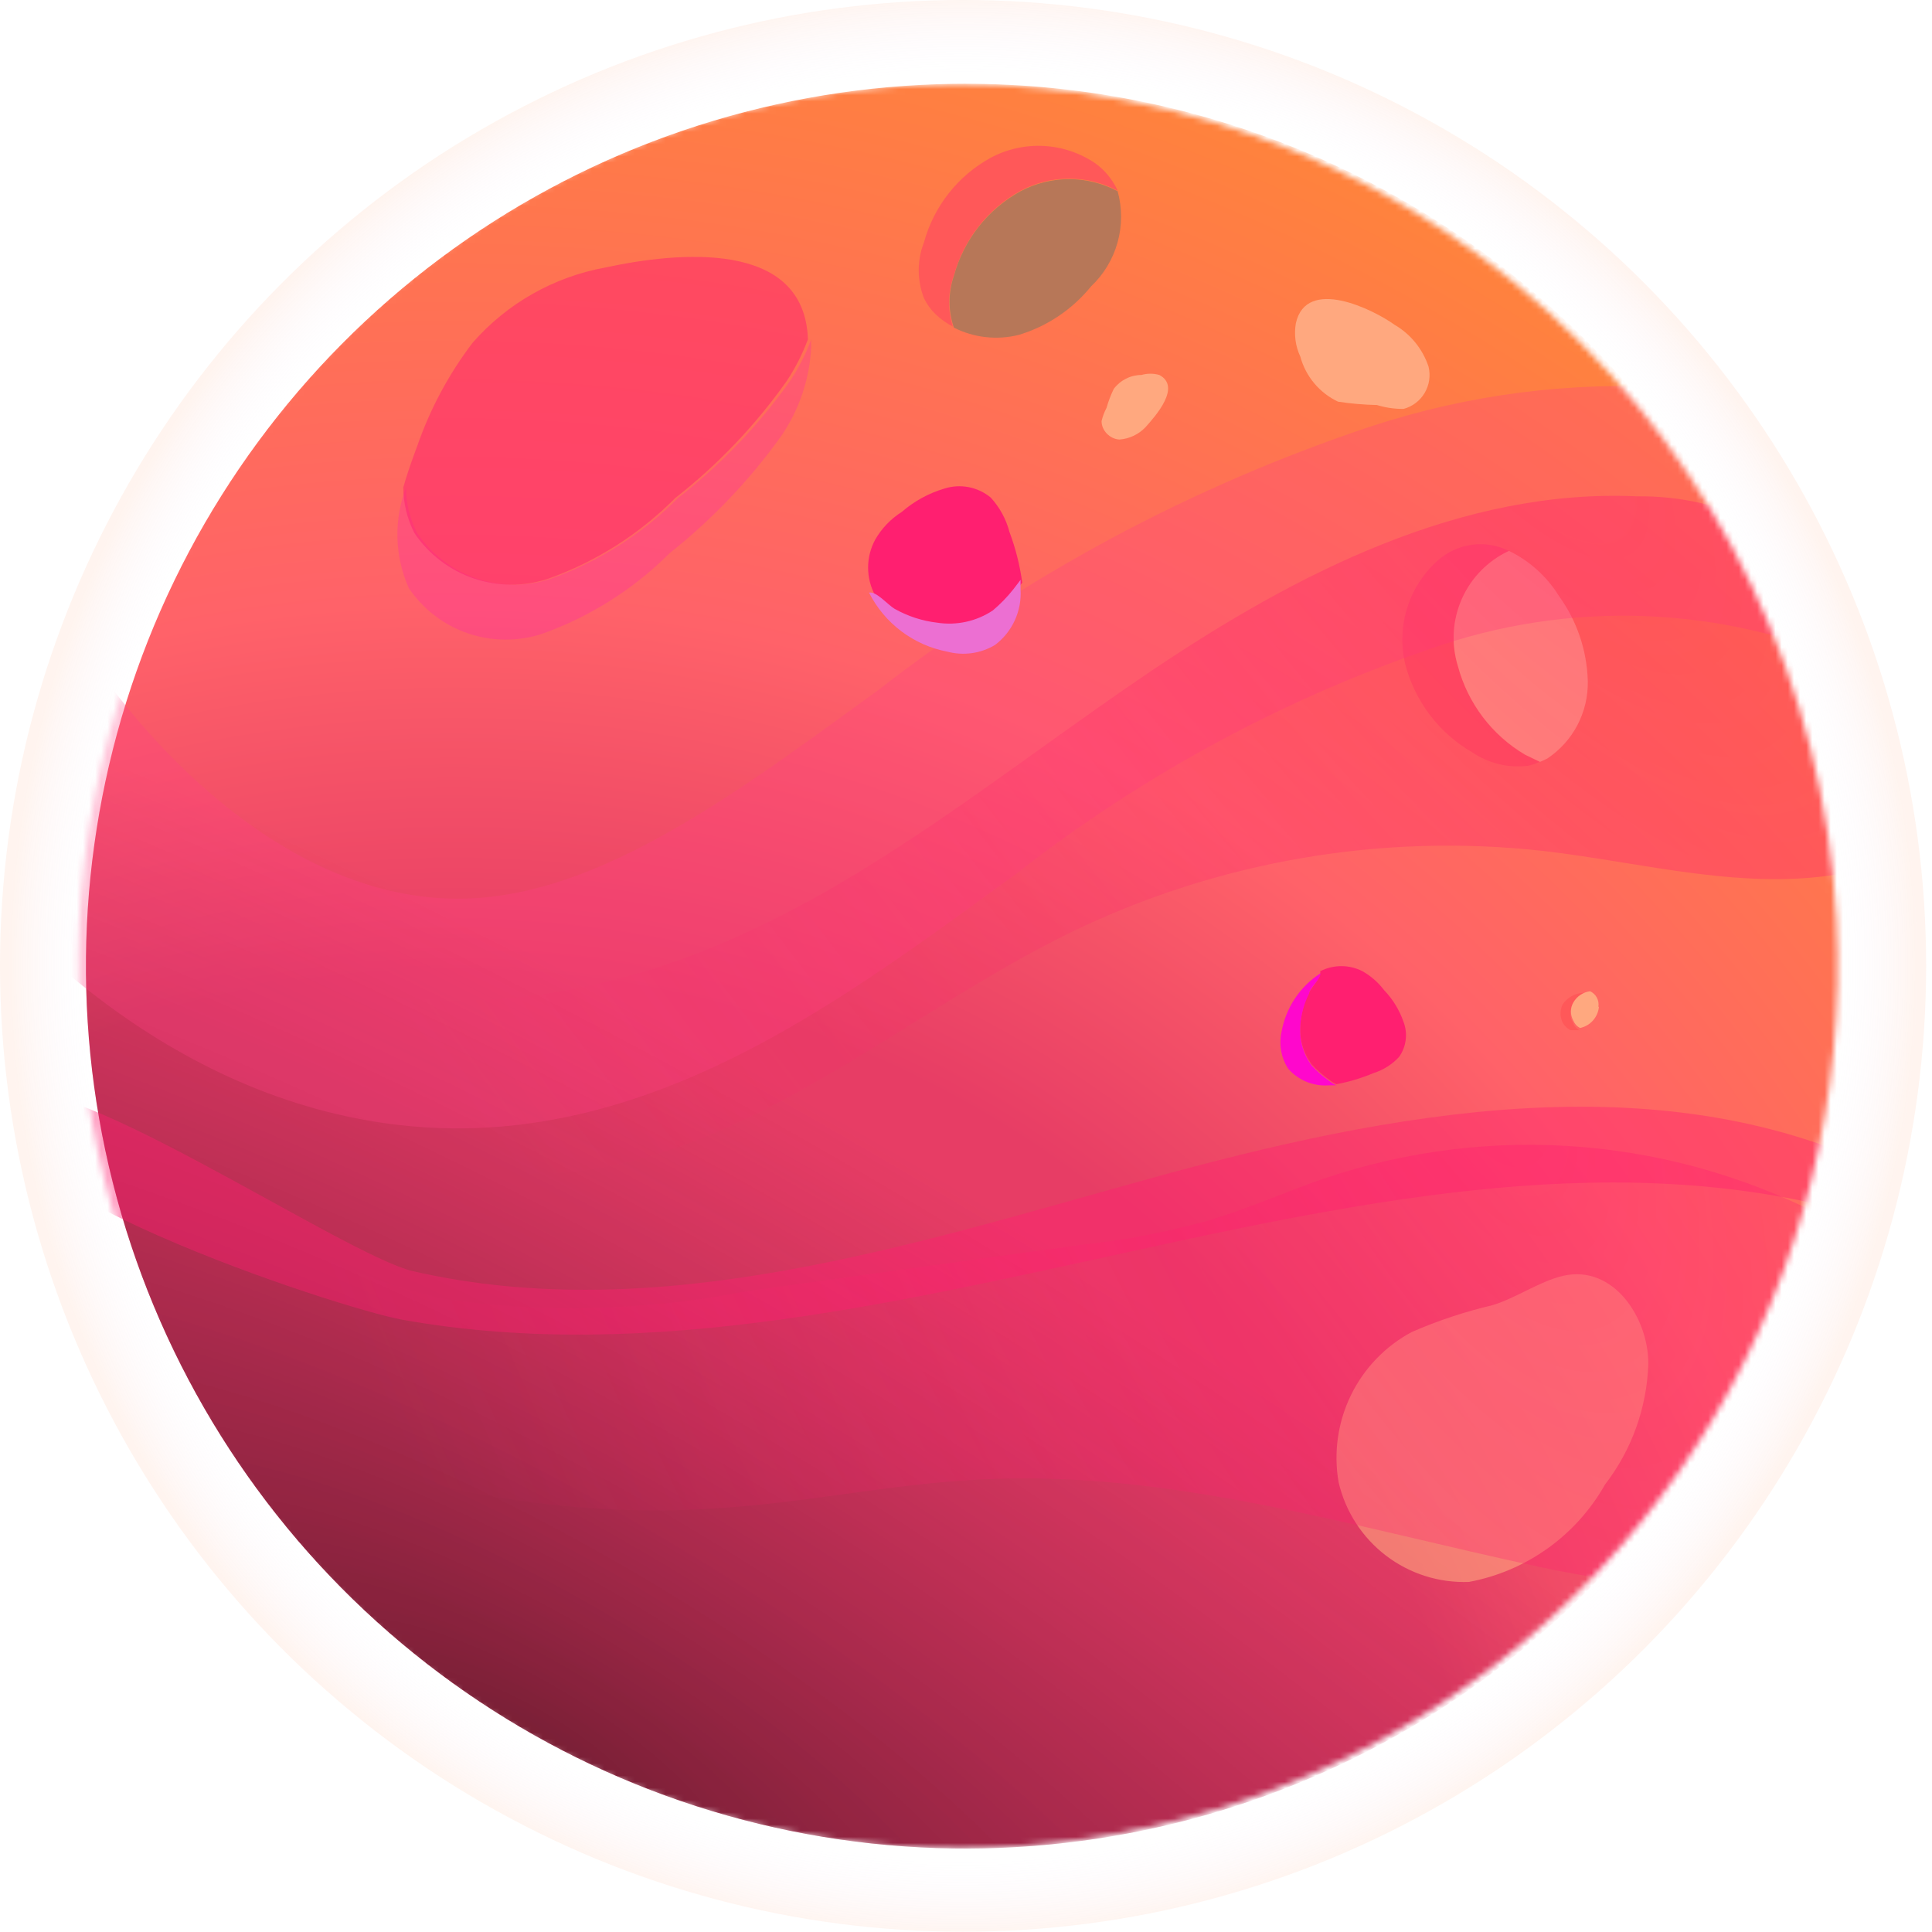 <svg width="315" height="315" viewBox="0 0 315 315" fill="none" xmlns="http://www.w3.org/2000/svg">
<g style="mix-blend-mode:screen">
<ellipse cx="157.023" cy="157.478" rx="157.023" ry="157.478" fill="url(#paint0_radial_306_332)" fill-opacity="0.2"/>
</g>
<mask id="mask0_306_332" style="mask-type:alpha" maskUnits="userSpaceOnUse" x="12" y="13" width="288" height="289">
<path d="M299.432 149.997C300.917 178.42 293.962 206.645 279.45 231.103C264.937 255.561 243.518 275.151 217.901 287.397C192.285 299.642 163.623 303.992 135.541 299.896C107.46 295.799 81.22 283.441 60.143 264.384C39.066 245.328 24.098 220.429 17.132 192.839C10.167 165.248 11.517 136.205 21.012 109.384C30.507 82.563 47.721 59.17 70.475 42.163C93.228 25.156 120.5 15.301 148.84 13.843C186.806 11.891 223.992 25.134 252.229 50.663C280.466 76.193 297.443 111.921 299.432 149.997V149.997Z" fill="url(#paint1_radial_306_332)"/>
</mask>
<g mask="url(#mask0_306_332)">
<path d="M300.697 149.997C302.181 178.42 295.227 206.645 280.714 231.103C266.202 255.561 244.783 275.151 219.166 287.397C193.55 299.642 164.888 303.992 136.806 299.896C108.724 295.799 82.485 283.441 61.408 264.384C40.33 245.328 25.363 220.429 18.397 192.839C11.432 165.248 12.782 136.205 22.277 109.384C31.772 82.563 48.985 59.17 71.739 42.163C94.493 25.156 121.765 15.301 150.105 13.843C188.071 11.891 225.257 25.134 253.494 50.663C281.73 76.193 298.708 111.921 300.697 149.997V149.997Z" fill="url(#paint2_radial_306_332)"/>
<path d="M300.697 149.997C302.181 178.42 295.227 206.645 280.714 231.103C266.202 255.561 244.783 275.151 219.166 287.397C193.55 299.642 164.888 303.992 136.806 299.896C108.724 295.799 82.485 283.441 61.408 264.384C40.33 245.328 25.363 220.429 18.397 192.839C11.432 165.248 12.782 136.205 22.277 109.384C31.772 82.563 48.985 59.17 71.739 42.163C94.493 25.156 121.765 15.301 150.105 13.843C188.071 11.891 225.257 25.134 253.494 50.663C281.73 76.193 298.708 111.921 300.697 149.997V149.997Z" fill="url(#paint3_radial_306_332)" fill-opacity="0.5"/>
<g style="mix-blend-mode:overlay">
<g style="mix-blend-mode:overlay">
<path d="M237.704 108.607C236.588 104.995 236.816 101.099 238.347 97.644C239.878 94.188 242.608 91.407 246.029 89.818C244.163 88.895 242.066 88.549 240.004 88.823C237.941 89.098 236.007 89.981 234.446 91.361C232.117 93.428 230.391 96.089 229.45 99.062C228.51 102.035 228.39 105.209 229.106 108.244C229.883 111.259 231.251 114.089 233.131 116.567C235.012 119.045 237.367 121.122 240.057 122.676C242.714 124.472 245.927 125.245 249.107 124.855C249.765 124.726 250.404 124.513 251.007 124.22L248.563 123.04C243.203 119.836 239.306 114.656 237.704 108.607Z" fill="#FF5859"/>
</g>
<g style="mix-blend-mode:overlay">
<path d="M258.881 111.058C258.746 106.058 257.105 101.217 254.175 97.17C252.207 93.997 249.382 91.448 246.03 89.818C242.608 91.407 239.879 94.188 238.347 97.643C236.816 101.099 236.588 104.995 237.704 108.607C239.328 114.671 243.26 119.853 248.654 123.039L251.098 124.219L252.275 123.675C254.346 122.3 256.037 120.422 257.192 118.217C258.347 116.011 258.928 113.548 258.881 111.058V111.058Z" fill="#FFA87F"/>
</g>
</g>
<path opacity="0.59" d="M230.197 217.166C225.884 219.467 222.406 223.076 220.261 227.477C218.115 231.879 217.412 236.848 218.251 241.674C219.362 246.439 222.092 250.667 225.973 253.632C229.855 256.597 234.644 258.113 239.519 257.922C244.145 257.054 248.527 255.182 252.357 252.439C256.187 249.695 259.373 246.145 261.692 242.037C266.054 236.381 268.524 229.488 268.75 222.34C268.75 214.806 263.049 206.183 254.904 207.999C251.013 208.906 247.212 211.629 243.32 212.809C238.824 213.863 234.432 215.322 230.197 217.166V217.166Z" fill="#FFA87F"/>
<g style="mix-blend-mode:overlay" opacity="0.4">
<path d="M67.386 207.273C107.116 216.35 148.022 203.098 187.299 192.205C226.576 181.313 269.926 173.053 306.759 190.662C310.832 192.568 315.085 198.196 311.375 200.738C233.364 172.508 147.298 229.784 65.577 215.17C55.441 213.354 -8.543 192.478 0.96 179.407C6.661 171.056 55.893 204.641 67.386 207.273Z" fill="#FF1F70"/>
</g>
<g style="mix-blend-mode:overlay" opacity="0.6">
<path d="M116.433 245.941C130.913 245.124 145.212 241.947 159.783 241.221C190.643 239.587 220.779 249.027 251.006 255.472C266.482 258.83 284.672 260.736 296.256 249.844C304.182 240.153 308.274 227.875 307.75 215.352C308.182 212.297 307.871 209.183 306.845 206.275C304.992 203.228 302.285 200.797 299.062 199.285C286.402 192.418 272.465 188.245 258.123 187.027C243.781 185.808 229.342 187.571 215.711 192.205C209.467 194.384 203.404 197.107 196.978 199.013C190.072 200.928 183.018 202.264 175.891 203.007L121.591 210.541C105.636 213.664 89.278 214.124 73.174 211.903C52.63 207.909 34.892 194.293 14.349 190.663C-1.941 187.849 1.679 197.561 9.733 207.546C32.81 236.864 80.776 248.392 116.433 245.941Z" fill="url(#paint4_radial_306_332)"/>
</g>
<g style="mix-blend-mode:overlay" opacity="0.3">
<path d="M1.679 121.314C18.965 144.823 44.486 164.974 74.079 165.246C103.673 165.519 130.008 145.186 154.443 127.486C176.992 109.904 202.364 96.306 229.468 87.276C256.829 78.313 286.565 80.131 312.638 92.359" stroke="#FF4084" stroke-width="37.448" stroke-miterlimit="10"/>
</g>
<g style="mix-blend-mode:overlay" opacity="0.6">
<path d="M38.514 175.14C53.331 185.809 71.136 191.497 89.375 191.388C120.869 189.845 146.21 165.882 174.627 151.994C198.544 140.397 225.238 135.804 251.641 138.742C268.112 140.648 284.856 145.459 301.146 142.282C302.474 142.16 303.764 141.777 304.945 141.154C306.125 140.531 307.172 139.68 308.024 138.651C308.952 136.764 309.387 134.672 309.29 132.569C310.47 120.888 308.304 109.112 303.046 98.622C298.813 93.037 293.333 88.526 287.046 85.452C280.759 82.378 273.839 80.826 266.846 80.922C238.338 79.651 211.369 93.448 187.658 109.423C163.947 125.399 141.775 144.188 115.258 154.808C88.742 165.428 56.433 167.697 33.808 150.542C27.654 145.913 9.192 125.126 9.102 143.734C8.649 156.533 29.645 169.059 38.514 175.14Z" fill="url(#paint5_radial_306_332)"/>
</g>
<g style="mix-blend-mode:overlay">
<g style="mix-blend-mode:overlay">
<path d="M155.528 44.887C156.323 41.974 157.695 39.251 159.561 36.881C161.426 34.511 163.749 32.541 166.389 31.09C168.829 29.794 171.547 29.117 174.308 29.117C177.068 29.117 179.787 29.794 182.226 31.09C181.427 29.316 180.179 27.783 178.606 26.642C176.108 24.942 173.195 23.958 170.18 23.798C167.166 23.638 164.164 24.308 161.502 25.734C158.861 27.186 156.539 29.155 154.673 31.526C152.807 33.896 151.437 36.618 150.642 39.531C149.511 42.45 149.511 45.689 150.642 48.608C151.112 49.593 151.756 50.485 152.542 51.24C153.378 52.036 154.323 52.709 155.348 53.237C154.476 50.512 154.539 47.572 155.528 44.887V44.887Z" fill="#FF5859"/>
</g>
<g style="mix-blend-mode:screen">
<path d="M177.882 46.703C179.945 44.757 181.44 42.283 182.206 39.548C182.971 36.813 182.978 33.92 182.226 31.181C179.786 29.886 177.068 29.209 174.307 29.209C171.547 29.209 168.828 29.886 166.388 31.181C163.748 32.633 161.426 34.602 159.56 36.973C157.694 39.343 156.323 42.066 155.528 44.978C154.576 47.711 154.576 50.687 155.528 53.42C158.802 55.073 162.56 55.492 166.116 54.6C170.736 53.205 174.834 50.454 177.882 46.703V46.703Z" fill="#B77758"/>
</g>
</g>
<g style="mix-blend-mode:overlay">
<g style="mix-blend-mode:overlay">
<path d="M256.437 166.699C256.175 166.243 256.037 165.727 256.037 165.201C256.037 164.675 256.175 164.159 256.437 163.703C256.722 163.213 257.114 162.795 257.585 162.48C258.055 162.165 258.592 161.963 259.152 161.888H257.976C257.348 161.942 256.74 162.132 256.193 162.446C255.646 162.759 255.174 163.189 254.809 163.703C254.563 164.18 254.434 164.709 254.434 165.246C254.434 165.783 254.563 166.313 254.809 166.79C255.114 167.293 255.552 167.702 256.076 167.97H257.523C257.013 167.7 256.624 167.246 256.437 166.699V166.699Z" fill="#FF5859"/>
</g>
<g style="mix-blend-mode:overlay">
<path d="M260.604 164.157C260.689 163.642 260.602 163.114 260.356 162.654C260.111 162.194 259.72 161.829 259.246 161.615C258.685 161.69 258.149 161.893 257.678 162.208C257.208 162.522 256.815 162.941 256.53 163.431C256.268 163.886 256.13 164.403 256.13 164.928C256.13 165.454 256.268 165.971 256.53 166.426C256.737 166.939 257.123 167.359 257.616 167.606C258.429 167.436 259.166 167.009 259.72 166.388C260.273 165.768 260.614 164.986 260.693 164.157H260.604Z" fill="#FFA87F"/>
</g>
</g>
<g style="mix-blend-mode:multiply" opacity="0.2">
<path d="M110.55 81.194C104.712 87.082 97.629 91.58 89.825 94.356C85.878 95.666 81.612 95.648 77.675 94.305C73.739 92.961 70.347 90.366 68.016 86.913C66.836 84.609 66.215 82.059 66.205 79.469C65.198 82.103 64.721 84.91 64.799 87.729C64.876 90.549 65.508 93.325 66.658 95.899C68.985 99.333 72.361 101.916 76.278 103.259C80.195 104.601 84.443 104.63 88.378 103.342C96.203 100.556 103.312 96.061 109.192 90.18C116.073 84.728 122.164 78.343 127.292 71.21C130.298 66.876 132.024 61.779 132.27 56.505C132.229 56.113 132.229 55.717 132.27 55.325C131.368 57.755 130.183 60.071 128.741 62.223C123.628 69.4 117.5 75.79 110.55 81.194V81.194Z" fill="#FF07CC"/>
</g>
<g style="mix-blend-mode:overlay" opacity="0.5">
<path d="M98.696 43.616C90.314 45.135 82.691 49.454 77.066 55.87C73.175 60.98 70.12 66.679 68.016 72.753C67.201 74.931 66.387 77.201 65.754 79.47C65.764 82.059 66.383 84.61 67.563 86.913C69.895 90.366 73.286 92.962 77.223 94.305C81.159 95.648 85.426 95.666 89.374 94.356C97.177 91.58 104.26 87.082 110.099 81.194C117.017 75.784 123.114 69.394 128.199 62.224C129.641 60.071 130.825 57.755 131.727 55.325C131.184 38.987 110.461 41.074 98.696 43.616Z" fill="#FF1F70"/>
</g>
<g style="mix-blend-mode:overlay">
<path d="M146.125 99.712C148.274 100.925 150.643 101.697 153.093 101.981C156.253 102.467 159.479 101.755 162.143 99.984C163.372 98.949 164.493 97.794 165.492 96.535L166.668 94.992C166.285 92.169 165.586 89.398 164.586 86.732C164.039 84.63 162.982 82.697 161.509 81.104C160.475 80.256 159.248 79.68 157.936 79.426C156.625 79.173 155.272 79.25 153.998 79.652C151.43 80.409 149.054 81.709 147.029 83.464C145.232 84.597 143.741 86.155 142.686 88.002C141.933 89.396 141.539 90.956 141.539 92.541C141.539 94.126 141.933 95.686 142.686 97.079C143.138 96.807 145.039 99.076 146.125 99.712Z" fill="#FF1F70"/>
</g>
<g style="mix-blend-mode:multiply">
<path d="M154.449 106.247C155.753 106.594 157.114 106.677 158.45 106.49C159.787 106.303 161.072 105.85 162.232 105.158C163.621 104.109 164.729 102.731 165.455 101.146C166.182 99.562 166.505 97.822 166.396 96.081C166.396 95.536 166.396 94.992 166.396 94.538L165.219 96.081C164.221 97.34 163.099 98.496 161.871 99.53C159.206 101.302 155.98 102.014 152.821 101.527C150.37 101.243 148.001 100.472 145.852 99.258C144.766 98.623 142.866 96.353 141.689 96.626C142.941 99.101 144.742 101.256 146.954 102.924C149.167 104.592 151.73 105.729 154.449 106.247V106.247Z" fill="#EC6FD2"/>
</g>
<g style="mix-blend-mode:overlay">
<path d="M213.448 161.796C212.599 163.461 212.105 165.285 211.999 167.152C211.84 169.459 212.515 171.747 213.901 173.597C214.749 174.508 215.689 175.329 216.706 176.047C217.063 176.341 217.459 176.585 217.882 176.773C219.963 176.391 221.997 175.782 223.946 174.958C225.538 174.459 226.973 173.551 228.109 172.326C228.691 171.507 229.063 170.556 229.189 169.558C229.315 168.56 229.194 167.546 228.833 166.607C228.166 164.672 227.084 162.906 225.665 161.433C224.71 160.174 223.51 159.124 222.136 158.347C221.071 157.805 219.892 157.522 218.697 157.522C217.502 157.522 216.324 157.805 215.258 158.347C215.439 159.346 213.81 160.979 213.448 161.796Z" fill="#FF1F70"/>
</g>
<g style="mix-blend-mode:multiply">
<path d="M208.928 168.332C208.502 170.365 208.892 172.485 210.014 174.232C210.842 175.177 211.878 175.916 213.041 176.389C214.204 176.862 215.46 177.056 216.711 176.955H217.887C217.464 176.767 217.069 176.522 216.711 176.229C215.694 175.511 214.755 174.689 213.906 173.778C212.521 171.929 211.845 169.641 212.005 167.333C212.11 165.467 212.604 163.643 213.453 161.978C213.453 161.161 215.445 159.527 215.264 158.71C213.601 159.787 212.179 161.198 211.089 162.854C209.998 164.511 209.263 166.376 208.928 168.332V168.332Z" fill="#FF07CC"/>
</g>
<path d="M211.284 52.692C210.958 54.539 211.211 56.442 212.007 58.139C212.441 59.738 213.216 61.224 214.279 62.494C215.341 63.763 216.666 64.786 218.162 65.491C220.259 65.811 222.375 65.993 224.496 66.035C225.903 66.469 227.369 66.683 228.841 66.671C230.286 66.286 231.523 65.348 232.285 64.057C233.046 62.767 233.272 61.228 232.913 59.772C231.959 56.906 229.997 54.486 227.393 52.965C223.863 50.423 213.003 45.068 211.284 52.692Z" fill="#FFA87F"/>
<path d="M189.016 61.134C188.07 60.861 187.065 60.861 186.119 61.134C185.242 61.137 184.377 61.344 183.593 61.737C182.808 62.131 182.123 62.701 181.594 63.403C181.109 64.394 180.715 65.427 180.418 66.489C180.054 67.177 179.781 67.909 179.603 68.668C179.603 70.211 180.962 71.572 182.5 71.663C184.116 71.551 185.632 70.839 186.753 69.666C188.473 67.76 192.636 63.04 189.016 61.134Z" fill="#FFA87F"/>
</g>
<defs>
<radialGradient id="paint0_radial_306_332" cx="0" cy="0" r="1" gradientUnits="userSpaceOnUse" gradientTransform="translate(157.023 157.478) rotate(90) scale(157.478 157.023)">
<stop offset="0.917" stop-color="#F0D1FF" stop-opacity="0"/>
<stop offset="1" stop-color="#FFA87F" stop-opacity="0.65"/>
</radialGradient>
<radialGradient id="paint1_radial_306_332" cx="0" cy="0" r="1" gradientUnits="userSpaceOnUse" gradientTransform="translate(76.957 324.633) rotate(-2.959) scale(476.938 478.351)">
<stop offset="0.31" stop-color="#FF4A89"/>
<stop offset="0.42" stop-color="#FF6269"/>
<stop offset="0.61" stop-color="#FF833C"/>
<stop offset="0.77" stop-color="#FF9C1B"/>
<stop offset="0.91" stop-color="#FFAB07"/>
<stop offset="1" stop-color="#FFB000"/>
</radialGradient>
<radialGradient id="paint2_radial_306_332" cx="0" cy="0" r="1" gradientUnits="userSpaceOnUse" gradientTransform="translate(78.222 324.633) rotate(-4.342) scale(531.657 533.232)">
<stop offset="0.31" stop-color="#E73D65"/>
<stop offset="0.42" stop-color="#FF6269"/>
<stop offset="0.61" stop-color="#FF833C"/>
<stop offset="0.77" stop-color="#FF9C1B"/>
<stop offset="0.91" stop-color="#FFAB07"/>
<stop offset="1" stop-color="#FFB000"/>
</radialGradient>
<radialGradient id="paint3_radial_306_332" cx="0" cy="0" r="1" gradientUnits="userSpaceOnUse" gradientTransform="translate(84.943 284.833) rotate(-59.776) scale(114.83 372.289)">
<stop stop-color="#050003"/>
<stop offset="1" stop-color="#5B0037" stop-opacity="0"/>
</radialGradient>
<radialGradient id="paint4_radial_306_332" cx="0" cy="0" r="1" gradientUnits="userSpaceOnUse" gradientTransform="translate(241.594 173.474) rotate(154.414) scale(185.936 409.846)">
<stop stop-color="#FF1F70" stop-opacity="0.67"/>
<stop offset="1" stop-color="#FF1F70" stop-opacity="0"/>
</radialGradient>
<radialGradient id="paint5_radial_306_332" cx="0" cy="0" r="1" gradientUnits="userSpaceOnUse" gradientTransform="translate(244.242 60.449) rotate(143.054) scale(206.724 561.944)">
<stop stop-color="#FF1F70" stop-opacity="0.67"/>
<stop offset="1" stop-color="#FF1F70" stop-opacity="0"/>
</radialGradient>
</defs>
</svg>
